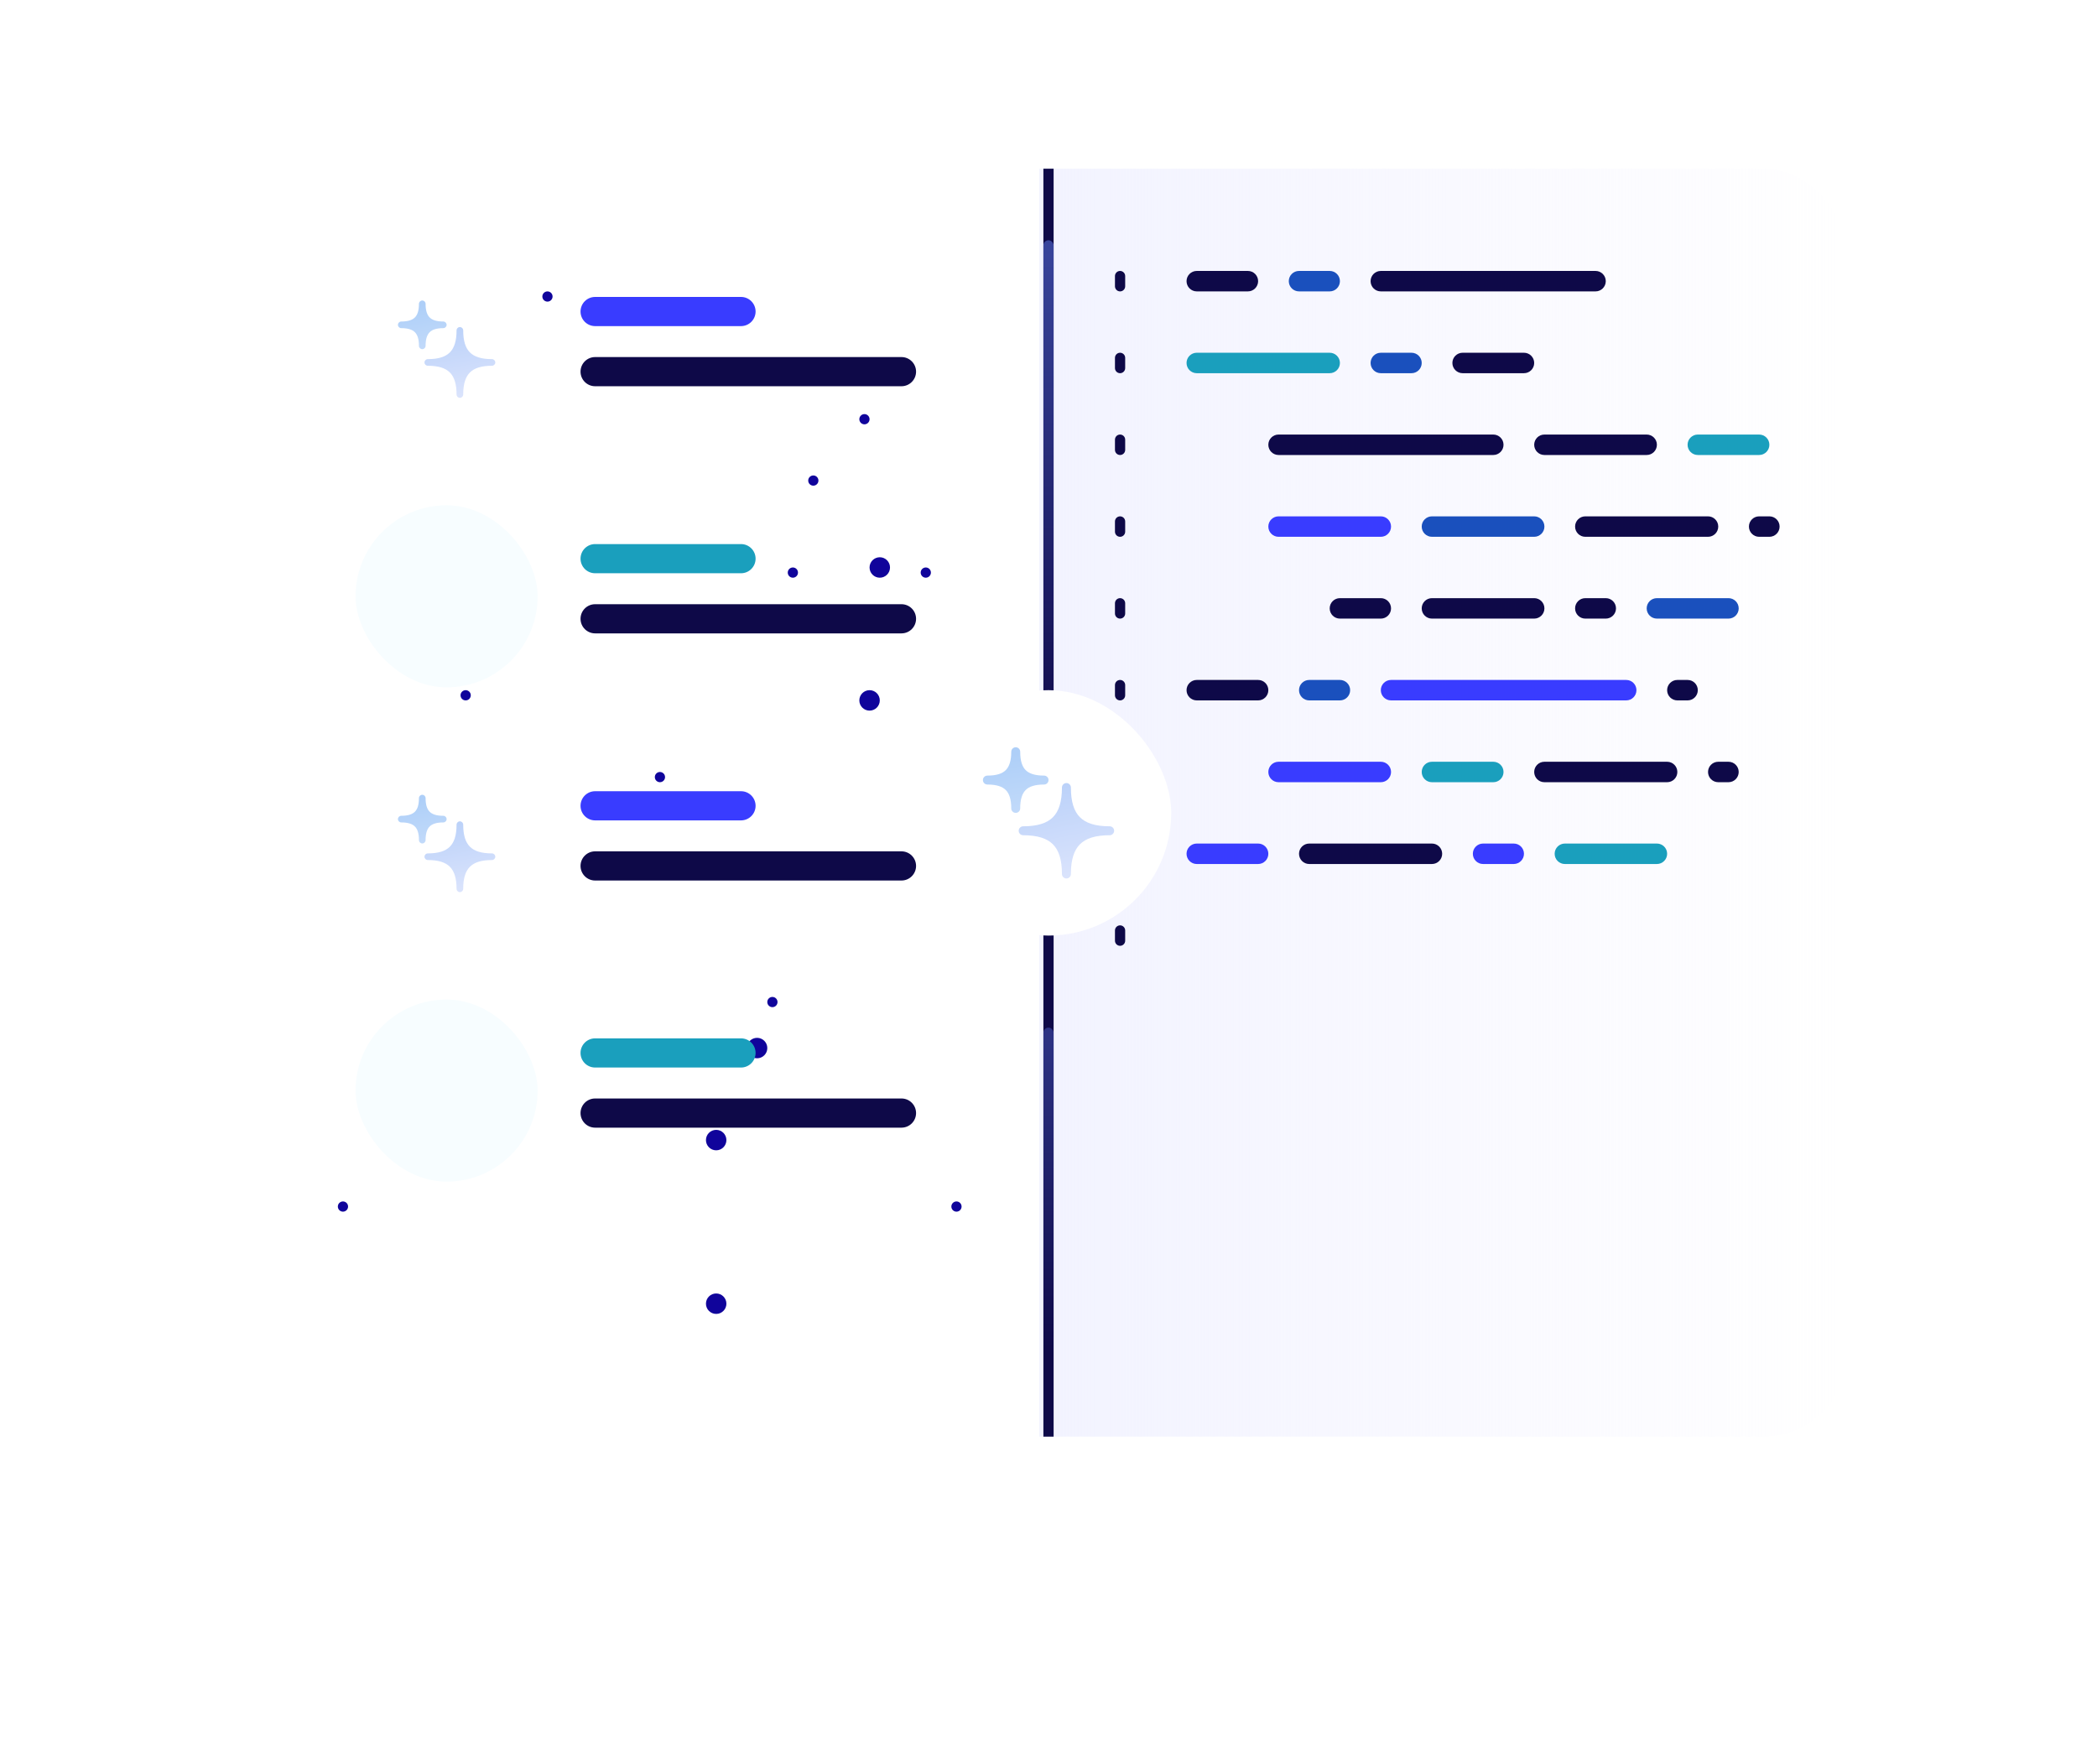 <svg width="290" height="244" viewBox="0 0 290 244" fill="none" xmlns="http://www.w3.org/2000/svg">
<g filter="url(#filter0_bdddii_664_36794)">
<g clip-path="url(#clip0_664_36794)">
<rect x="34.702" y="23.328" width="220.595" height="175.345" rx="11.313" fill="url(#paint0_linear_664_36794)" shape-rendering="crispEdges"/>
<rect x="34.702" y="23.328" width="220.595" height="175.345" rx="11.313" fill="url(#paint1_linear_664_36794)" shape-rendering="crispEdges"/>
<rect width="1.414" height="175.345" transform="translate(144.293 23.328)" fill="#0E0948" fillOpacity="0.06"/>
<rect x="144.293" y="33.226" width="1.414" height="72.118" rx="0.707" fill="url(#paint2_linear_664_36794)"/>
<rect x="144.293" y="142.11" width="1.414" height="45.25" rx="0.707" fill="url(#paint3_linear_664_36794)"/>
<g clip-path="url(#clip1_664_36794)">
<g clip-path="url(#clip2_664_36794)">
<g clip-path="url(#clip3_664_36794)">
<path d="M120.254 98.273C121.035 98.273 121.668 97.64 121.668 96.859C121.668 96.078 121.035 95.445 120.254 95.445C119.473 95.445 118.84 96.078 118.84 96.859C118.84 97.64 119.473 98.273 120.254 98.273Z" fill="#10049B" fillOpacity="0.24"/>
<path d="M99.042 159.079C99.823 159.079 100.456 158.446 100.456 157.665C100.456 156.884 99.823 156.25 99.042 156.25C98.261 156.25 97.628 156.884 97.628 157.665C97.628 158.446 98.261 159.079 99.042 159.079Z" fill="#10049B" fillOpacity="0.24"/>
<path d="M121.668 79.891C122.449 79.891 123.082 79.258 123.082 78.477C123.082 77.696 122.449 77.063 121.668 77.063C120.887 77.063 120.254 77.696 120.254 78.477C120.254 79.258 120.887 79.891 121.668 79.891Z" fill="#10049B" fillOpacity="0.24"/>
<path d="M104.699 146.352C105.48 146.352 106.113 145.719 106.113 144.938C106.113 144.157 105.48 143.524 104.699 143.524C103.918 143.524 103.285 144.157 103.285 144.938C103.285 145.719 103.918 146.352 104.699 146.352Z" fill="#10049B" fillOpacity="0.24"/>
<path d="M99.042 181.704C99.823 181.704 100.456 181.071 100.456 180.29C100.456 179.509 99.823 178.876 99.042 178.876C98.261 178.876 97.628 179.509 97.628 180.29C97.628 181.071 98.261 181.704 99.042 181.704Z" fill="#10049B" fillOpacity="0.24"/>
<path d="M132.273 167.563C132.664 167.563 132.98 167.246 132.98 166.856C132.98 166.465 132.664 166.149 132.273 166.149C131.883 166.149 131.566 166.465 131.566 166.856C131.566 167.246 131.883 167.563 132.273 167.563Z" fill="#10049B" fillOpacity="0.24"/>
<path d="M53.085 122.313C53.475 122.313 53.792 121.997 53.792 121.606C53.792 121.216 53.475 120.899 53.085 120.899C52.694 120.899 52.378 121.216 52.378 121.606C52.378 121.997 52.694 122.313 53.085 122.313Z" fill="#10049B" fillOpacity="0.24"/>
<path d="M57.327 88.375C57.718 88.375 58.034 88.059 58.034 87.668C58.034 87.278 57.718 86.961 57.327 86.961C56.937 86.961 56.62 87.278 56.62 87.668C56.62 88.059 56.937 88.375 57.327 88.375Z" fill="#10049B" fillOpacity="0.24"/>
<path d="M47.429 167.563C47.819 167.563 48.136 167.246 48.136 166.856C48.136 166.465 47.819 166.149 47.429 166.149C47.038 166.149 46.722 166.465 46.722 166.856C46.722 167.246 47.038 167.563 47.429 167.563Z" fill="#10049B" fillOpacity="0.24"/>
<path d="M65.811 55.851C66.202 55.851 66.519 55.535 66.519 55.144C66.519 54.754 66.202 54.437 65.811 54.437C65.421 54.437 65.105 54.754 65.105 55.144C65.105 55.535 65.421 55.851 65.811 55.851Z" fill="#10049B" fillOpacity="0.24"/>
<path d="M64.397 96.859C64.788 96.859 65.105 96.543 65.105 96.152C65.105 95.762 64.788 95.445 64.397 95.445C64.007 95.445 63.69 95.762 63.69 96.152C63.69 96.543 64.007 96.859 64.397 96.859Z" fill="#10049B" fillOpacity="0.24"/>
<path d="M67.226 150.594C67.616 150.594 67.933 150.278 67.933 149.887C67.933 149.497 67.616 149.18 67.226 149.18C66.835 149.18 66.519 149.497 66.519 149.887C66.519 150.278 66.835 150.594 67.226 150.594Z" fill="#10049B" fillOpacity="0.24"/>
<path d="M106.819 139.282C107.21 139.282 107.526 138.965 107.526 138.575C107.526 138.184 107.21 137.868 106.819 137.868C106.429 137.868 106.112 138.184 106.112 138.575C106.112 138.965 106.429 139.282 106.819 139.282Z" fill="#10049B" fillOpacity="0.24"/>
<path d="M112.477 67.164C112.867 67.164 113.184 66.847 113.184 66.457C113.184 66.067 112.867 65.75 112.477 65.75C112.086 65.75 111.77 66.067 111.77 66.457C111.77 66.847 112.086 67.164 112.477 67.164Z" fill="#10049B" fillOpacity="0.24"/>
<path d="M109.648 79.891C110.039 79.891 110.355 79.574 110.355 79.183C110.355 78.793 110.039 78.476 109.648 78.476C109.258 78.476 108.941 78.793 108.941 79.183C108.941 79.574 109.258 79.891 109.648 79.891Z" fill="#10049B" fillOpacity="0.24"/>
<path d="M128.031 79.891C128.422 79.891 128.738 79.574 128.738 79.183C128.738 78.793 128.422 78.476 128.031 78.476C127.641 78.476 127.324 78.793 127.324 79.183C127.324 79.574 127.641 79.891 128.031 79.891Z" fill="#10049B" fillOpacity="0.24"/>
<path d="M51.671 115.243C52.061 115.243 52.378 114.926 52.378 114.536C52.378 114.145 52.061 113.828 51.671 113.828C51.28 113.828 50.964 114.145 50.964 114.536C50.964 114.926 51.28 115.243 51.671 115.243Z" fill="#10049B" fillOpacity="0.24"/>
<path d="M119.547 58.68C119.937 58.68 120.254 58.363 120.254 57.972C120.254 57.582 119.937 57.266 119.547 57.266C119.156 57.266 118.84 57.582 118.84 57.972C118.84 58.363 119.156 58.68 119.547 58.68Z" fill="#10049B" fillOpacity="0.24"/>
<path d="M91.265 108.172C91.655 108.172 91.972 107.856 91.972 107.465C91.972 107.075 91.655 106.758 91.265 106.758C90.874 106.758 90.558 107.075 90.558 107.465C90.558 107.856 90.874 108.172 91.265 108.172Z" fill="#10049B" fillOpacity="0.24"/>
<path d="M75.71 41.711C76.1 41.711 76.417 41.394 76.417 41.004C76.417 40.613 76.1 40.297 75.71 40.297C75.32 40.297 75.003 40.613 75.003 41.004C75.003 41.394 75.32 41.711 75.71 41.711Z" fill="#10049B" fillOpacity="0.24"/>
</g>
</g>
</g>
<g clip-path="url(#clip4_664_36794)">
<g clip-path="url(#clip5_664_36794)">
<g clip-path="url(#clip6_664_36794)">
<path d="M155.605 38.175C155.605 37.785 155.289 37.468 154.898 37.468C154.508 37.468 154.191 37.785 154.191 38.175V39.589C154.191 39.98 154.508 40.297 154.898 40.297C155.289 40.297 155.605 39.98 155.605 39.589V38.175Z" fill="#0E0948" fillOpacity="0.2"/>
<path d="M155.605 49.488C155.605 49.097 155.289 48.781 154.898 48.781C154.508 48.781 154.191 49.097 154.191 49.488V50.902C154.191 51.292 154.508 51.609 154.898 51.609C155.289 51.609 155.605 51.292 155.605 50.902V49.488Z" fill="#0E0948" fillOpacity="0.2"/>
<path d="M155.605 60.801C155.605 60.41 155.289 60.094 154.898 60.094C154.508 60.094 154.191 60.41 154.191 60.801V62.215C154.191 62.605 154.508 62.922 154.898 62.922C155.289 62.922 155.605 62.605 155.605 62.215V60.801Z" fill="#0E0948" fillOpacity="0.2"/>
<path d="M155.605 72.113C155.605 71.723 155.289 71.406 154.898 71.406C154.508 71.406 154.191 71.723 154.191 72.113V73.527C154.191 73.918 154.508 74.234 154.898 74.234C155.289 74.234 155.605 73.918 155.605 73.527V72.113Z" fill="#0E0948" fillOpacity="0.2"/>
<path d="M155.605 83.426C155.605 83.035 155.289 82.719 154.898 82.719C154.508 82.719 154.191 83.035 154.191 83.426V84.84C154.191 85.23 154.508 85.547 154.898 85.547C155.289 85.547 155.605 85.23 155.605 84.84V83.426Z" fill="#0E0948" fillOpacity="0.2"/>
<path d="M155.605 94.738C155.605 94.348 155.289 94.031 154.898 94.031C154.508 94.031 154.191 94.348 154.191 94.738V96.152C154.191 96.543 154.508 96.859 154.898 96.859C155.289 96.859 155.605 96.543 155.605 96.152V94.738Z" fill="#0E0948" fillOpacity="0.2"/>
<path d="M155.605 106.051C155.605 105.66 155.289 105.344 154.898 105.344C154.508 105.344 154.191 105.66 154.191 106.051V107.465C154.191 107.856 154.508 108.172 154.898 108.172C155.289 108.172 155.605 107.856 155.605 107.465V106.051Z" fill="#0E0948" fillOpacity="0.2"/>
<path d="M155.605 117.363C155.605 116.973 155.289 116.656 154.898 116.656C154.508 116.656 154.191 116.973 154.191 117.363V118.777C154.191 119.168 154.508 119.485 154.898 119.485C155.289 119.485 155.605 119.168 155.605 118.777V117.363Z" fill="#0E0948" fillOpacity="0.2"/>
<path d="M155.605 128.676C155.605 128.286 155.289 127.969 154.898 127.969C154.508 127.969 154.191 128.286 154.191 128.676V130.09C154.191 130.481 154.508 130.797 154.898 130.797C155.289 130.797 155.605 130.481 155.605 130.09V128.676Z" fill="#0E0948" fillOpacity="0.2"/>
<path d="M183.887 48.781H165.504C164.723 48.781 164.09 49.414 164.09 50.195C164.09 50.976 164.723 51.609 165.504 51.609H183.887C184.668 51.609 185.301 50.976 185.301 50.195C185.301 49.414 184.668 48.781 183.887 48.781Z" fill="#1A9FBD" fillOpacity="0.2"/>
<path d="M195.199 48.781H190.957C190.176 48.781 189.543 49.414 189.543 50.195C189.543 50.976 190.176 51.609 190.957 51.609H195.199C195.98 51.609 196.613 50.976 196.613 50.195C196.613 49.414 195.98 48.781 195.199 48.781Z" fill="#1A50BD" fillOpacity="0.2"/>
<path d="M210.754 48.781H202.27C201.489 48.781 200.855 49.414 200.855 50.195C200.855 50.976 201.489 51.609 202.27 51.609H210.754C211.535 51.609 212.168 50.976 212.168 50.195C212.168 49.414 211.535 48.781 210.754 48.781Z" fill="#0E0948" fillOpacity="0.2"/>
<path d="M190.957 71.406H176.816C176.035 71.406 175.402 72.039 175.402 72.82C175.402 73.601 176.035 74.234 176.816 74.234H190.957C191.738 74.234 192.371 73.601 192.371 72.82C192.371 72.039 191.738 71.406 190.957 71.406Z" fill="#393CFF" fillOpacity="0.2"/>
<path d="M212.168 71.406H198.027C197.246 71.406 196.613 72.039 196.613 72.82C196.613 73.601 197.246 74.234 198.027 74.234H212.168C212.949 74.234 213.582 73.601 213.582 72.82C213.582 72.039 212.949 71.406 212.168 71.406Z" fill="#1A50BD" fillOpacity="0.2"/>
<path d="M236.207 71.406H219.238C218.457 71.406 217.824 72.039 217.824 72.82C217.824 73.601 218.457 74.234 219.238 74.234H236.207C236.988 74.234 237.621 73.601 237.621 72.82C237.621 72.039 236.988 71.406 236.207 71.406Z" fill="#0E0948" fillOpacity="0.1"/>
<path d="M244.692 71.406H243.278C242.497 71.406 241.864 72.039 241.864 72.82C241.864 73.601 242.497 74.234 243.278 74.234H244.692C245.473 74.234 246.106 73.601 246.106 72.82C246.106 72.039 245.473 71.406 244.692 71.406Z" fill="#0E0948" fillOpacity="0.2"/>
<path d="M172.574 37.468H165.504C164.723 37.468 164.09 38.101 164.09 38.882C164.09 39.663 164.723 40.296 165.504 40.296H172.574C173.355 40.296 173.988 39.663 173.988 38.882C173.988 38.101 173.355 37.468 172.574 37.468Z" fill="#0E0948" fillOpacity="0.2"/>
<path d="M183.887 37.468H179.645C178.864 37.468 178.23 38.101 178.23 38.882C178.23 39.663 178.864 40.296 179.645 40.296H183.887C184.668 40.296 185.301 39.663 185.301 38.882C185.301 38.101 184.668 37.468 183.887 37.468Z" fill="#1A50BD" fillOpacity="0.2"/>
<path d="M220.653 37.468H190.957C190.176 37.468 189.543 38.101 189.543 38.882C189.543 39.663 190.176 40.296 190.957 40.296H220.653C221.434 40.296 222.067 39.663 222.067 38.882C222.067 38.101 221.434 37.468 220.653 37.468Z" fill="#0E0948" fillOpacity="0.1"/>
<path d="M206.512 60.094H176.816C176.035 60.094 175.402 60.727 175.402 61.508C175.402 62.289 176.035 62.922 176.816 62.922H206.512C207.293 62.922 207.926 62.289 207.926 61.508C207.926 60.727 207.293 60.094 206.512 60.094Z" fill="#0E0948" fillOpacity="0.1"/>
<path d="M227.723 60.094H213.582C212.801 60.094 212.168 60.727 212.168 61.508C212.168 62.289 212.801 62.922 213.582 62.922H227.723C228.504 62.922 229.137 62.289 229.137 61.508C229.137 60.727 228.504 60.094 227.723 60.094Z" fill="#0E0948" fillOpacity="0.2"/>
<path d="M243.278 60.094H234.794C234.013 60.094 233.38 60.727 233.38 61.508C233.38 62.289 234.013 62.922 234.794 62.922H243.278C244.059 62.922 244.692 62.289 244.692 61.508C244.692 60.727 244.059 60.094 243.278 60.094Z" fill="#1A9FBD" fillOpacity="0.2"/>
<path d="M190.957 82.719H185.301C184.52 82.719 183.887 83.352 183.887 84.133C183.887 84.914 184.52 85.547 185.301 85.547H190.957C191.738 85.547 192.371 84.914 192.371 84.133C192.371 83.352 191.738 82.719 190.957 82.719Z" fill="#0E0948" fillOpacity="0.2"/>
<path d="M212.168 82.719H198.027C197.246 82.719 196.613 83.352 196.613 84.133C196.613 84.914 197.246 85.547 198.027 85.547H212.168C212.949 85.547 213.582 84.914 213.582 84.133C213.582 83.352 212.949 82.719 212.168 82.719Z" fill="#0E0948" fillOpacity="0.2"/>
<path d="M222.066 82.719H219.238C218.457 82.719 217.824 83.352 217.824 84.133C217.824 84.914 218.457 85.547 219.238 85.547H222.066C222.847 85.547 223.481 84.914 223.481 84.133C223.481 83.352 222.847 82.719 222.066 82.719Z" fill="#0E0948" fillOpacity="0.1"/>
<path d="M239.036 82.719H229.138C228.357 82.719 227.724 83.352 227.724 84.133C227.724 84.914 228.357 85.547 229.138 85.547H239.036C239.817 85.547 240.45 84.914 240.45 84.133C240.45 83.352 239.817 82.719 239.036 82.719Z" fill="#1A50BD" fillOpacity="0.2"/>
<path d="M173.988 94.031H165.504C164.723 94.031 164.09 94.664 164.09 95.445C164.09 96.226 164.723 96.859 165.504 96.859H173.988C174.769 96.859 175.402 96.226 175.402 95.445C175.402 94.664 174.769 94.031 173.988 94.031Z" fill="#0E0948" fillOpacity="0.1"/>
<path d="M185.301 94.031H181.059C180.278 94.031 179.645 94.664 179.645 95.445C179.645 96.226 180.278 96.859 181.059 96.859H185.301C186.082 96.859 186.715 96.226 186.715 95.445C186.715 94.664 186.082 94.031 185.301 94.031Z" fill="#1A50BD" fillOpacity="0.2"/>
<path d="M224.895 94.031H192.371C191.59 94.031 190.957 94.664 190.957 95.445C190.957 96.226 191.59 96.859 192.371 96.859H224.895C225.676 96.859 226.309 96.226 226.309 95.445C226.309 94.664 225.676 94.031 224.895 94.031Z" fill="#393CFF" fillOpacity="0.2"/>
<path d="M233.38 94.031H231.966C231.185 94.031 230.552 94.664 230.552 95.445C230.552 96.226 231.185 96.859 231.966 96.859H233.38C234.161 96.859 234.794 96.226 234.794 95.445C234.794 94.664 234.161 94.031 233.38 94.031Z" fill="#0E0948" fillOpacity="0.2"/>
<path d="M173.988 116.656H165.504C164.723 116.656 164.09 117.289 164.09 118.07C164.09 118.851 164.723 119.485 165.504 119.485H173.988C174.769 119.485 175.402 118.851 175.402 118.07C175.402 117.289 174.769 116.656 173.988 116.656Z" fill="#393CFF" fillOpacity="0.2"/>
<path d="M198.027 116.656H181.059C180.278 116.656 179.645 117.289 179.645 118.07C179.645 118.851 180.278 119.485 181.059 119.485H198.027C198.808 119.485 199.442 118.851 199.442 118.07C199.442 117.289 198.808 116.656 198.027 116.656Z" fill="#0E0948" fillOpacity="0.2"/>
<path d="M209.34 116.656H205.098C204.317 116.656 203.684 117.289 203.684 118.07C203.684 118.851 204.317 119.485 205.098 119.485H209.34C210.121 119.485 210.754 118.851 210.754 118.07C210.754 117.289 210.121 116.656 209.34 116.656Z" fill="#393CFF" fillOpacity="0.2"/>
<path d="M229.138 116.656H216.411C215.63 116.656 214.997 117.289 214.997 118.07C214.997 118.851 215.63 119.485 216.411 119.485H229.138C229.919 119.485 230.552 118.851 230.552 118.07C230.552 117.289 229.919 116.656 229.138 116.656Z" fill="#1A9FBD" fillOpacity="0.2"/>
<path d="M190.957 105.344H176.816C176.035 105.344 175.402 105.977 175.402 106.758C175.402 107.539 176.035 108.172 176.816 108.172H190.957C191.738 108.172 192.371 107.539 192.371 106.758C192.371 105.977 191.738 105.344 190.957 105.344Z" fill="#393CFF" fillOpacity="0.2"/>
<path d="M206.512 105.344H198.027C197.246 105.344 196.613 105.977 196.613 106.758C196.613 107.539 197.246 108.172 198.027 108.172H206.512C207.293 108.172 207.926 107.539 207.926 106.758C207.926 105.977 207.293 105.344 206.512 105.344Z" fill="#1A9FBD" fillOpacity="0.2"/>
<path d="M230.551 105.344H213.582C212.801 105.344 212.168 105.977 212.168 106.758C212.168 107.539 212.801 108.172 213.582 108.172H230.551C231.332 108.172 231.965 107.539 231.965 106.758C231.965 105.977 231.332 105.344 230.551 105.344Z" fill="#0E0948" fillOpacity="0.1"/>
<path d="M239.036 105.344H237.622C236.841 105.344 236.208 105.977 236.208 106.758C236.208 107.539 236.841 108.172 237.622 108.172H239.036C239.817 108.172 240.45 107.539 240.45 106.758C240.45 105.977 239.817 105.344 239.036 105.344Z" fill="#0E0948" fillOpacity="0.2"/>
</g>
</g>
</g>
<g filter="url(#filter1_dd_664_36794)">
<rect x="128.031" y="94.031" width="33.938" height="33.938" rx="16.969" fill="white"/>
<g clip-path="url(#clip7_664_36794)">
<g clip-path="url(#clip8_664_36794)">
<g clip-path="url(#clip9_664_36794)">
<path d="M148.097 107.494C148.097 107.152 147.82 106.875 147.478 106.875C147.136 106.875 146.859 107.152 146.859 107.494C146.859 109.495 146.417 110.795 145.608 111.604C144.798 112.414 143.499 112.856 141.498 112.856C141.156 112.856 140.879 113.133 140.879 113.474C140.879 113.816 141.156 114.093 141.498 114.093C143.499 114.093 144.798 114.535 145.608 115.345C146.417 116.154 146.859 117.454 146.859 119.455C146.859 119.796 147.136 120.073 147.478 120.073C147.82 120.073 148.097 119.796 148.097 119.455C148.097 117.454 148.539 116.154 149.348 115.345C150.158 114.535 151.457 114.093 153.458 114.093C153.8 114.093 154.077 113.816 154.077 113.474C154.077 113.133 153.8 112.856 153.458 112.856C151.457 112.856 150.158 112.414 149.348 111.604C148.539 110.795 148.097 109.495 148.097 107.494Z" fill="url(#paint4_linear_664_36794)"/>
<path d="M141.086 102.545C141.086 102.203 140.809 101.926 140.467 101.926C140.126 101.926 139.849 102.203 139.849 102.545C139.849 103.83 139.564 104.614 139.091 105.087C138.618 105.56 137.834 105.844 136.549 105.844C136.208 105.844 135.931 106.121 135.931 106.463C135.931 106.804 136.208 107.081 136.549 107.081C137.834 107.081 138.618 107.366 139.091 107.839C139.564 108.312 139.849 109.096 139.849 110.381C139.849 110.723 140.126 111 140.467 111C140.809 111 141.086 110.723 141.086 110.381C141.086 109.096 141.371 108.312 141.844 107.839C142.317 107.366 143.101 107.081 144.386 107.081C144.727 107.081 145.004 106.804 145.004 106.463C145.004 106.121 144.727 105.844 144.386 105.844C143.101 105.844 142.317 105.56 141.844 105.087C141.371 104.614 141.086 103.83 141.086 102.545Z" fill="url(#paint5_linear_664_36794)"/>
</g>
</g>
</g>
</g>
<g filter="url(#filter2_dd_664_36794)">
<rect x="49.172" y="34.649" width="25.178" height="25.178" rx="12.589" fill="white"/>
<g clip-path="url(#clip10_664_36794)">
<g clip-path="url(#clip11_664_36794)">
<path d="M64.058 44.637C64.058 44.384 63.852 44.178 63.599 44.178C63.345 44.178 63.14 44.384 63.14 44.637C63.14 46.122 62.812 47.086 62.211 47.686C61.611 48.287 60.647 48.615 59.162 48.615C58.909 48.615 58.703 48.82 58.703 49.074C58.703 49.327 58.909 49.533 59.162 49.533C60.647 49.533 61.611 49.861 62.211 50.461C62.812 51.062 63.14 52.026 63.14 53.511C63.14 53.764 63.345 53.969 63.599 53.969C63.852 53.969 64.058 53.764 64.058 53.511C64.058 52.026 64.386 51.062 64.986 50.461C65.587 49.861 66.551 49.533 68.035 49.533C68.289 49.533 68.494 49.327 68.494 49.074C68.494 48.82 68.289 48.615 68.035 48.615C66.551 48.615 65.587 48.287 64.986 47.686C64.386 47.086 64.058 46.122 64.058 44.637Z" fill="url(#paint6_linear_664_36794)"/>
<path d="M58.856 40.965C58.856 40.712 58.651 40.506 58.397 40.506C58.144 40.506 57.938 40.712 57.938 40.965C57.938 41.918 57.727 42.5 57.376 42.851C57.025 43.202 56.444 43.413 55.49 43.413C55.237 43.413 55.031 43.618 55.031 43.872C55.031 44.125 55.237 44.331 55.49 44.331C56.444 44.331 57.025 44.542 57.376 44.893C57.727 45.244 57.938 45.825 57.938 46.779C57.938 47.032 58.144 47.237 58.397 47.237C58.651 47.237 58.856 47.032 58.856 46.779C58.856 45.825 59.067 45.244 59.418 44.893C59.769 44.542 60.35 44.331 61.304 44.331C61.557 44.331 61.763 44.125 61.763 43.872C61.763 43.618 61.557 43.413 61.304 43.413C60.35 43.413 59.769 43.202 59.418 42.851C59.067 42.5 58.856 41.918 58.856 40.965Z" fill="url(#paint7_linear_664_36794)"/>
</g>
</g>
</g>
<path d="M102.476 41.063H82.302C81.187 41.063 80.284 41.966 80.284 43.081C80.284 44.195 81.187 45.098 82.302 45.098H102.476C103.59 45.098 104.493 44.195 104.493 43.081C104.493 41.966 103.59 41.063 102.476 41.063Z" fill="#393CFF" fillOpacity="0.2"/>
<path d="M124.668 49.378H82.302C81.187 49.378 80.284 50.281 80.284 51.395C80.284 52.51 81.187 53.413 82.302 53.413H124.668C125.782 53.413 126.685 52.51 126.685 51.395C126.685 50.281 125.782 49.378 124.668 49.378Z" fill="#0E0948" fillOpacity="0.1"/>
<g filter="url(#filter3_dd_664_36794)">
<rect x="49.172" y="68.827" width="25.178" height="25.178" rx="12.589" fill="#F7FDFF"/>
</g>
<path d="M102.476 75.241H82.302C81.187 75.241 80.284 76.144 80.284 77.258C80.284 78.372 81.187 79.276 82.302 79.276H102.476C103.59 79.276 104.493 78.372 104.493 77.258C104.493 76.144 103.59 75.241 102.476 75.241Z" fill="#1A9FBD" fillOpacity="0.2"/>
<path d="M124.668 83.556H82.302C81.187 83.556 80.284 84.459 80.284 85.573C80.284 86.688 81.187 87.591 82.302 87.591H124.668C125.782 87.591 126.685 86.688 126.685 85.573C126.685 84.459 125.782 83.556 124.668 83.556Z" fill="#0E0948" fillOpacity="0.1"/>
<g filter="url(#filter4_dd_664_36794)">
<rect x="49.172" y="103.005" width="25.178" height="25.178" rx="12.589" fill="white"/>
<g clip-path="url(#clip12_664_36794)">
<g clip-path="url(#clip13_664_36794)">
<g clip-path="url(#clip14_664_36794)">
<path d="M64.058 112.992C64.058 112.739 63.852 112.534 63.599 112.534C63.345 112.534 63.14 112.739 63.14 112.992C63.14 114.477 62.812 115.441 62.211 116.042C61.611 116.642 60.647 116.97 59.162 116.97C58.909 116.97 58.703 117.176 58.703 117.429C58.703 117.683 58.909 117.888 59.162 117.888C60.647 117.888 61.611 118.216 62.211 118.817C62.812 119.417 63.14 120.381 63.14 121.866C63.14 122.119 63.345 122.325 63.599 122.325C63.852 122.325 64.058 122.119 64.058 121.866C64.058 120.381 64.386 119.417 64.986 118.817C65.587 118.216 66.551 117.888 68.035 117.888C68.289 117.888 68.494 117.683 68.494 117.429C68.494 117.176 68.289 116.97 68.035 116.97C66.551 116.97 65.587 116.642 64.986 116.042C64.386 115.441 64.058 114.477 64.058 112.992Z" fill="url(#paint8_linear_664_36794)"/>
<path d="M58.856 109.32C58.856 109.067 58.651 108.861 58.397 108.861C58.144 108.861 57.938 109.067 57.938 109.32C57.938 110.274 57.727 110.855 57.376 111.206C57.025 111.557 56.444 111.768 55.49 111.768C55.237 111.768 55.031 111.974 55.031 112.227C55.031 112.481 55.237 112.686 55.49 112.686C56.444 112.686 57.025 112.897 57.376 113.248C57.727 113.599 57.938 114.181 57.938 115.134C57.938 115.387 58.144 115.593 58.397 115.593C58.651 115.593 58.856 115.387 58.856 115.134C58.856 114.181 59.067 113.599 59.418 113.248C59.769 112.897 60.35 112.686 61.304 112.686C61.557 112.686 61.763 112.481 61.763 112.227C61.763 111.974 61.557 111.768 61.304 111.768C60.35 111.768 59.769 111.557 59.418 111.206C59.067 110.855 58.856 110.274 58.856 109.32Z" fill="url(#paint9_linear_664_36794)"/>
</g>
</g>
</g>
</g>
<path d="M102.476 109.418H82.302C81.187 109.418 80.284 110.322 80.284 111.436C80.284 112.55 81.187 113.453 82.302 113.453H102.476C103.59 113.453 104.493 112.55 104.493 111.436C104.493 110.322 103.59 109.418 102.476 109.418Z" fill="#393CFF" fillOpacity="0.2"/>
<path d="M124.668 117.733H82.302C81.187 117.733 80.284 118.637 80.284 119.751C80.284 120.865 81.187 121.768 82.302 121.768H124.668C125.782 121.768 126.685 120.865 126.685 119.751C126.685 118.637 125.782 117.733 124.668 117.733Z" fill="#0E0948" fillOpacity="0.1"/>
<g filter="url(#filter5_dd_664_36794)">
<rect x="49.172" y="137.182" width="25.178" height="25.178" rx="12.589" fill="#F7FDFF"/>
</g>
<path d="M102.476 143.596H82.302C81.187 143.596 80.284 144.499 80.284 145.613C80.284 146.728 81.187 147.631 82.302 147.631H102.476C103.59 147.631 104.493 146.728 104.493 145.613C104.493 144.499 103.59 143.596 102.476 143.596Z" fill="#1A9FBD" fillOpacity="0.2"/>
<path d="M124.668 151.911H82.302C81.187 151.911 80.284 152.814 80.284 153.929C80.284 155.043 81.187 155.946 82.302 155.946H124.668C125.782 155.946 126.685 155.043 126.685 153.929C126.685 152.814 125.782 151.911 124.668 151.911Z" fill="#0E0948" fillOpacity="0.1"/>
</g>
</g>
<defs>
<filter id="filter0_bdddii_664_36794" x="0.764" y="0.702" width="288.471" height="243.221" filterUnits="userSpaceOnUse" color-interpolation-filters="sRGB">
<feFlood flood-opacity="0" result="BackgroundImageFix"/>
<feGaussianBlur in="BackgroundImageFix" stdDeviation="7.07"/>
<feComposite in2="SourceAlpha" operator="in" result="effect1_backgroundBlur_664_36794"/>
<feColorMatrix in="SourceAlpha" type="matrix" values="0 0 0 0 0 0 0 0 0 0 0 0 0 0 0 0 0 0 127 0" result="hardAlpha"/>
<feOffset dy="11.313"/>
<feGaussianBlur stdDeviation="16.969"/>
<feComposite in2="hardAlpha" operator="out"/>
<feColorMatrix type="matrix" values="0 0 0 0 0.071 0 0 0 0 0.027 0 0 0 0 0.561 0 0 0 0.08 0"/>
<feBlend mode="normal" in2="effect1_backgroundBlur_664_36794" result="effect2_dropShadow_664_36794"/>
<feColorMatrix in="SourceAlpha" type="matrix" values="0 0 0 0 0 0 0 0 0 0 0 0 0 0 0 0 0 0 127 0" result="hardAlpha"/>
<feOffset dy="1.414"/>
<feGaussianBlur stdDeviation="1.414"/>
<feComposite in2="hardAlpha" operator="out"/>
<feColorMatrix type="matrix" values="0 0 0 0 0.055 0 0 0 0 0.035 0 0 0 0 0.282 0 0 0 0.08 0"/>
<feBlend mode="normal" in2="effect2_dropShadow_664_36794" result="effect3_dropShadow_664_36794"/>
<feColorMatrix in="SourceAlpha" type="matrix" values="0 0 0 0 0 0 0 0 0 0 0 0 0 0 0 0 0 0 127 0" result="hardAlpha"/>
<feMorphology radius="1.414" operator="dilate" in="SourceAlpha" result="effect4_dropShadow_664_36794"/>
<feOffset/>
<feComposite in2="hardAlpha" operator="out"/>
<feColorMatrix type="matrix" values="0 0 0 0 0.055 0 0 0 0 0.035 0 0 0 0 0.282 0 0 0 0.04 0"/>
<feBlend mode="normal" in2="effect3_dropShadow_664_36794" result="effect4_dropShadow_664_36794"/>
<feBlend mode="normal" in="SourceGraphic" in2="effect4_dropShadow_664_36794" result="shape"/>
<feColorMatrix in="SourceAlpha" type="matrix" values="0 0 0 0 0 0 0 0 0 0 0 0 0 0 0 0 0 0 127 0" result="hardAlpha"/>
<feOffset dy="-4.242"/>
<feGaussianBlur stdDeviation="2.121"/>
<feComposite in2="hardAlpha" operator="arithmetic" k2="-1" k3="1"/>
<feColorMatrix type="matrix" values="0 0 0 0 0.075 0 0 0 0 0.153 0 0 0 0 0.424 0 0 0 0.04 0"/>
<feBlend mode="normal" in2="shape" result="effect5_innerShadow_664_36794"/>
<feColorMatrix in="SourceAlpha" type="matrix" values="0 0 0 0 0 0 0 0 0 0 0 0 0 0 0 0 0 0 127 0" result="hardAlpha"/>
<feOffset dy="-8.484"/>
<feGaussianBlur stdDeviation="0.354"/>
<feComposite in2="hardAlpha" operator="arithmetic" k2="-1" k3="1"/>
<feColorMatrix type="matrix" values="0 0 0 0 0.075 0 0 0 0 0.153 0 0 0 0 0.427 0 0 0 0.04 0"/>
<feBlend mode="normal" in2="effect5_innerShadow_664_36794" result="effect6_innerShadow_664_36794"/>
</filter>
<filter id="filter1_dd_664_36794" x="125.203" y="92.617" width="39.594" height="39.594" filterUnits="userSpaceOnUse" color-interpolation-filters="sRGB">
<feFlood flood-opacity="0" result="BackgroundImageFix"/>
<feColorMatrix in="SourceAlpha" type="matrix" values="0 0 0 0 0 0 0 0 0 0 0 0 0 0 0 0 0 0 127 0" result="hardAlpha"/>
<feMorphology radius="1.414" operator="dilate" in="SourceAlpha" result="effect1_dropShadow_664_36794"/>
<feOffset/>
<feComposite in2="hardAlpha" operator="out"/>
<feColorMatrix type="matrix" values="0 0 0 0 0.055 0 0 0 0 0.035 0 0 0 0 0.282 0 0 0 0.04 0"/>
<feBlend mode="normal" in2="BackgroundImageFix" result="effect1_dropShadow_664_36794"/>
<feColorMatrix in="SourceAlpha" type="matrix" values="0 0 0 0 0 0 0 0 0 0 0 0 0 0 0 0 0 0 127 0" result="hardAlpha"/>
<feOffset dy="1.414"/>
<feGaussianBlur stdDeviation="1.414"/>
<feComposite in2="hardAlpha" operator="out"/>
<feColorMatrix type="matrix" values="0 0 0 0 0.055 0 0 0 0 0.035 0 0 0 0 0.282 0 0 0 0.08 0"/>
<feBlend mode="normal" in2="effect1_dropShadow_664_36794" result="effect2_dropShadow_664_36794"/>
<feBlend mode="normal" in="SourceGraphic" in2="effect2_dropShadow_664_36794" result="shape"/>
</filter>
<filter id="filter2_dd_664_36794" x="47.074" y="33.6" width="29.374" height="29.374" filterUnits="userSpaceOnUse" color-interpolation-filters="sRGB">
<feFlood flood-opacity="0" result="BackgroundImageFix"/>
<feColorMatrix in="SourceAlpha" type="matrix" values="0 0 0 0 0 0 0 0 0 0 0 0 0 0 0 0 0 0 127 0" result="hardAlpha"/>
<feMorphology radius="1.049" operator="dilate" in="SourceAlpha" result="effect1_dropShadow_664_36794"/>
<feOffset/>
<feComposite in2="hardAlpha" operator="out"/>
<feColorMatrix type="matrix" values="0 0 0 0 0.055 0 0 0 0 0.035 0 0 0 0 0.282 0 0 0 0.04 0"/>
<feBlend mode="normal" in2="BackgroundImageFix" result="effect1_dropShadow_664_36794"/>
<feColorMatrix in="SourceAlpha" type="matrix" values="0 0 0 0 0 0 0 0 0 0 0 0 0 0 0 0 0 0 127 0" result="hardAlpha"/>
<feOffset dy="1.049"/>
<feGaussianBlur stdDeviation="1.049"/>
<feComposite in2="hardAlpha" operator="out"/>
<feColorMatrix type="matrix" values="0 0 0 0 0.055 0 0 0 0 0.035 0 0 0 0 0.282 0 0 0 0.08 0"/>
<feBlend mode="normal" in2="effect1_dropShadow_664_36794" result="effect2_dropShadow_664_36794"/>
<feBlend mode="normal" in="SourceGraphic" in2="effect2_dropShadow_664_36794" result="shape"/>
</filter>
<filter id="filter3_dd_664_36794" x="47.074" y="67.778" width="29.374" height="29.374" filterUnits="userSpaceOnUse" color-interpolation-filters="sRGB">
<feFlood flood-opacity="0" result="BackgroundImageFix"/>
<feColorMatrix in="SourceAlpha" type="matrix" values="0 0 0 0 0 0 0 0 0 0 0 0 0 0 0 0 0 0 127 0" result="hardAlpha"/>
<feMorphology radius="1.049" operator="dilate" in="SourceAlpha" result="effect1_dropShadow_664_36794"/>
<feOffset/>
<feComposite in2="hardAlpha" operator="out"/>
<feColorMatrix type="matrix" values="0 0 0 0 0.055 0 0 0 0 0.035 0 0 0 0 0.282 0 0 0 0.04 0"/>
<feBlend mode="normal" in2="BackgroundImageFix" result="effect1_dropShadow_664_36794"/>
<feColorMatrix in="SourceAlpha" type="matrix" values="0 0 0 0 0 0 0 0 0 0 0 0 0 0 0 0 0 0 127 0" result="hardAlpha"/>
<feOffset dy="1.049"/>
<feGaussianBlur stdDeviation="1.049"/>
<feComposite in2="hardAlpha" operator="out"/>
<feColorMatrix type="matrix" values="0 0 0 0 0.055 0 0 0 0 0.035 0 0 0 0 0.282 0 0 0 0.08 0"/>
<feBlend mode="normal" in2="effect1_dropShadow_664_36794" result="effect2_dropShadow_664_36794"/>
<feBlend mode="normal" in="SourceGraphic" in2="effect2_dropShadow_664_36794" result="shape"/>
</filter>
<filter id="filter4_dd_664_36794" x="47.074" y="101.956" width="29.374" height="29.374" filterUnits="userSpaceOnUse" color-interpolation-filters="sRGB">
<feFlood flood-opacity="0" result="BackgroundImageFix"/>
<feColorMatrix in="SourceAlpha" type="matrix" values="0 0 0 0 0 0 0 0 0 0 0 0 0 0 0 0 0 0 127 0" result="hardAlpha"/>
<feMorphology radius="1.049" operator="dilate" in="SourceAlpha" result="effect1_dropShadow_664_36794"/>
<feOffset/>
<feComposite in2="hardAlpha" operator="out"/>
<feColorMatrix type="matrix" values="0 0 0 0 0.055 0 0 0 0 0.035 0 0 0 0 0.282 0 0 0 0.04 0"/>
<feBlend mode="normal" in2="BackgroundImageFix" result="effect1_dropShadow_664_36794"/>
<feColorMatrix in="SourceAlpha" type="matrix" values="0 0 0 0 0 0 0 0 0 0 0 0 0 0 0 0 0 0 127 0" result="hardAlpha"/>
<feOffset dy="1.049"/>
<feGaussianBlur stdDeviation="1.049"/>
<feComposite in2="hardAlpha" operator="out"/>
<feColorMatrix type="matrix" values="0 0 0 0 0.055 0 0 0 0 0.035 0 0 0 0 0.282 0 0 0 0.08 0"/>
<feBlend mode="normal" in2="effect1_dropShadow_664_36794" result="effect2_dropShadow_664_36794"/>
<feBlend mode="normal" in="SourceGraphic" in2="effect2_dropShadow_664_36794" result="shape"/>
</filter>
<filter id="filter5_dd_664_36794" x="47.074" y="136.133" width="29.374" height="29.374" filterUnits="userSpaceOnUse" color-interpolation-filters="sRGB">
<feFlood flood-opacity="0" result="BackgroundImageFix"/>
<feColorMatrix in="SourceAlpha" type="matrix" values="0 0 0 0 0 0 0 0 0 0 0 0 0 0 0 0 0 0 127 0" result="hardAlpha"/>
<feMorphology radius="1.049" operator="dilate" in="SourceAlpha" result="effect1_dropShadow_664_36794"/>
<feOffset/>
<feComposite in2="hardAlpha" operator="out"/>
<feColorMatrix type="matrix" values="0 0 0 0 0.055 0 0 0 0 0.035 0 0 0 0 0.282 0 0 0 0.04 0"/>
<feBlend mode="normal" in2="BackgroundImageFix" result="effect1_dropShadow_664_36794"/>
<feColorMatrix in="SourceAlpha" type="matrix" values="0 0 0 0 0 0 0 0 0 0 0 0 0 0 0 0 0 0 127 0" result="hardAlpha"/>
<feOffset dy="1.049"/>
<feGaussianBlur stdDeviation="1.049"/>
<feComposite in2="hardAlpha" operator="out"/>
<feColorMatrix type="matrix" values="0 0 0 0 0.055 0 0 0 0 0.035 0 0 0 0 0.282 0 0 0 0.08 0"/>
<feBlend mode="normal" in2="effect1_dropShadow_664_36794" result="effect2_dropShadow_664_36794"/>
<feBlend mode="normal" in="SourceGraphic" in2="effect2_dropShadow_664_36794" result="shape"/>
</filter>
<linearGradient id="paint0_linear_664_36794" x1="145" y1="23.328" x2="145" y2="198.673" gradientUnits="userSpaceOnUse">
<stop stop-color="white" stop-opacity="0.85"/>
<stop offset="1" stop-color="white" stop-opacity="0.9"/>
</linearGradient>
<linearGradient id="paint1_linear_664_36794" x1="34.702" y1="111" x2="255.298" y2="111" gradientUnits="userSpaceOnUse">
<stop offset="0.494" stop-color="#F3F2FF" stop-opacity="0"/>
<stop offset="0.494" stop-color="#F2F3FF"/>
<stop offset="1" stop-color="#F3F2FF" stop-opacity="0"/>
</linearGradient>
<linearGradient id="paint2_linear_664_36794" x1="145" y1="33.226" x2="145" y2="105.344" gradientUnits="userSpaceOnUse">
<stop stop-color="#5B76E1" stop-opacity="0.55"/>
<stop offset="1" stop-color="#5B71E1" stop-opacity="0"/>
</linearGradient>
<linearGradient id="paint3_linear_664_36794" x1="145" y1="142.11" x2="145" y2="187.36" gradientUnits="userSpaceOnUse">
<stop stop-color="#5B71E1" stop-opacity="0.4"/>
<stop offset="1" stop-color="#5B78E1" stop-opacity="0"/>
</linearGradient>
<linearGradient id="paint4_linear_664_36794" x1="145.003" y1="101.926" x2="149.245" y2="123.726" gradientUnits="userSpaceOnUse">
<stop stop-color="#AECAF8"/>
<stop offset="1" stop-color="#E4E9FD"/>
</linearGradient>
<linearGradient id="paint5_linear_664_36794" x1="145.004" y1="101.926" x2="149.246" y2="123.726" gradientUnits="userSpaceOnUse">
<stop stop-color="#AECFF8"/>
<stop offset="1" stop-color="#E4EDFD"/>
</linearGradient>
<linearGradient id="paint6_linear_664_36794" x1="61.763" y1="40.507" x2="64.91" y2="56.68" gradientUnits="userSpaceOnUse">
<stop stop-color="#AECAF8"/>
<stop offset="1" stop-color="#E4E9FD"/>
</linearGradient>
<linearGradient id="paint7_linear_664_36794" x1="61.763" y1="40.506" x2="64.91" y2="56.679" gradientUnits="userSpaceOnUse">
<stop stop-color="#AECFF8"/>
<stop offset="1" stop-color="#E4EDFD"/>
</linearGradient>
<linearGradient id="paint8_linear_664_36794" x1="61.763" y1="108.862" x2="64.91" y2="125.035" gradientUnits="userSpaceOnUse">
<stop stop-color="#AECAF8"/>
<stop offset="1" stop-color="#E4E9FD"/>
</linearGradient>
<linearGradient id="paint9_linear_664_36794" x1="61.763" y1="108.861" x2="64.91" y2="125.034" gradientUnits="userSpaceOnUse">
<stop stop-color="#AECFF8"/>
<stop offset="1" stop-color="#E4EDFD"/>
</linearGradient>
<clipPath id="clip0_664_36794">
<rect x="34.702" y="23.328" width="220.595" height="175.345" rx="11.313" fill="white"/>
</clipPath>
<clipPath id="clip1_664_36794">
<rect width="86.258" height="141.407" fill="white" transform="translate(46.722 40.297)"/>
</clipPath>
<clipPath id="clip2_664_36794">
<rect width="86.258" height="141.407" fill="white" transform="translate(46.722 40.297)"/>
</clipPath>
<clipPath id="clip3_664_36794">
<rect width="86.258" height="141.407" fill="white" transform="translate(46.722 40.297)"/>
</clipPath>
<clipPath id="clip4_664_36794">
<rect width="91.915" height="93.329" fill="white" transform="translate(154.191 37.468)"/>
</clipPath>
<clipPath id="clip5_664_36794">
<rect width="91.915" height="93.329" fill="white" transform="translate(154.191 37.468)"/>
</clipPath>
<clipPath id="clip6_664_36794">
<rect width="91.915" height="93.329" fill="white" transform="translate(154.191 37.468)"/>
</clipPath>
<clipPath id="clip7_664_36794">
<rect width="21.211" height="19.797" fill="white" transform="translate(134.395 101.102)"/>
</clipPath>
<clipPath id="clip8_664_36794">
<rect width="21.211" height="19.797" fill="white" transform="translate(134.395 101.102)"/>
</clipPath>
<clipPath id="clip9_664_36794">
<rect width="21.211" height="19.797" fill="white" transform="translate(134.395 101.102)"/>
</clipPath>
<clipPath id="clip10_664_36794">
<rect width="15.736" height="14.687" fill="white" transform="translate(53.893 39.895)"/>
</clipPath>
<clipPath id="clip11_664_36794">
<rect width="15.736" height="14.687" fill="white" transform="translate(53.893 39.895)"/>
</clipPath>
<clipPath id="clip12_664_36794">
<rect width="15.736" height="14.687" fill="white" transform="translate(53.893 108.25)"/>
</clipPath>
<clipPath id="clip13_664_36794">
<rect width="15.736" height="14.687" fill="white" transform="translate(53.893 108.25)"/>
</clipPath>
<clipPath id="clip14_664_36794">
<rect width="15.736" height="14.687" fill="white" transform="translate(53.893 108.25)"/>
</clipPath>
</defs>
</svg>
